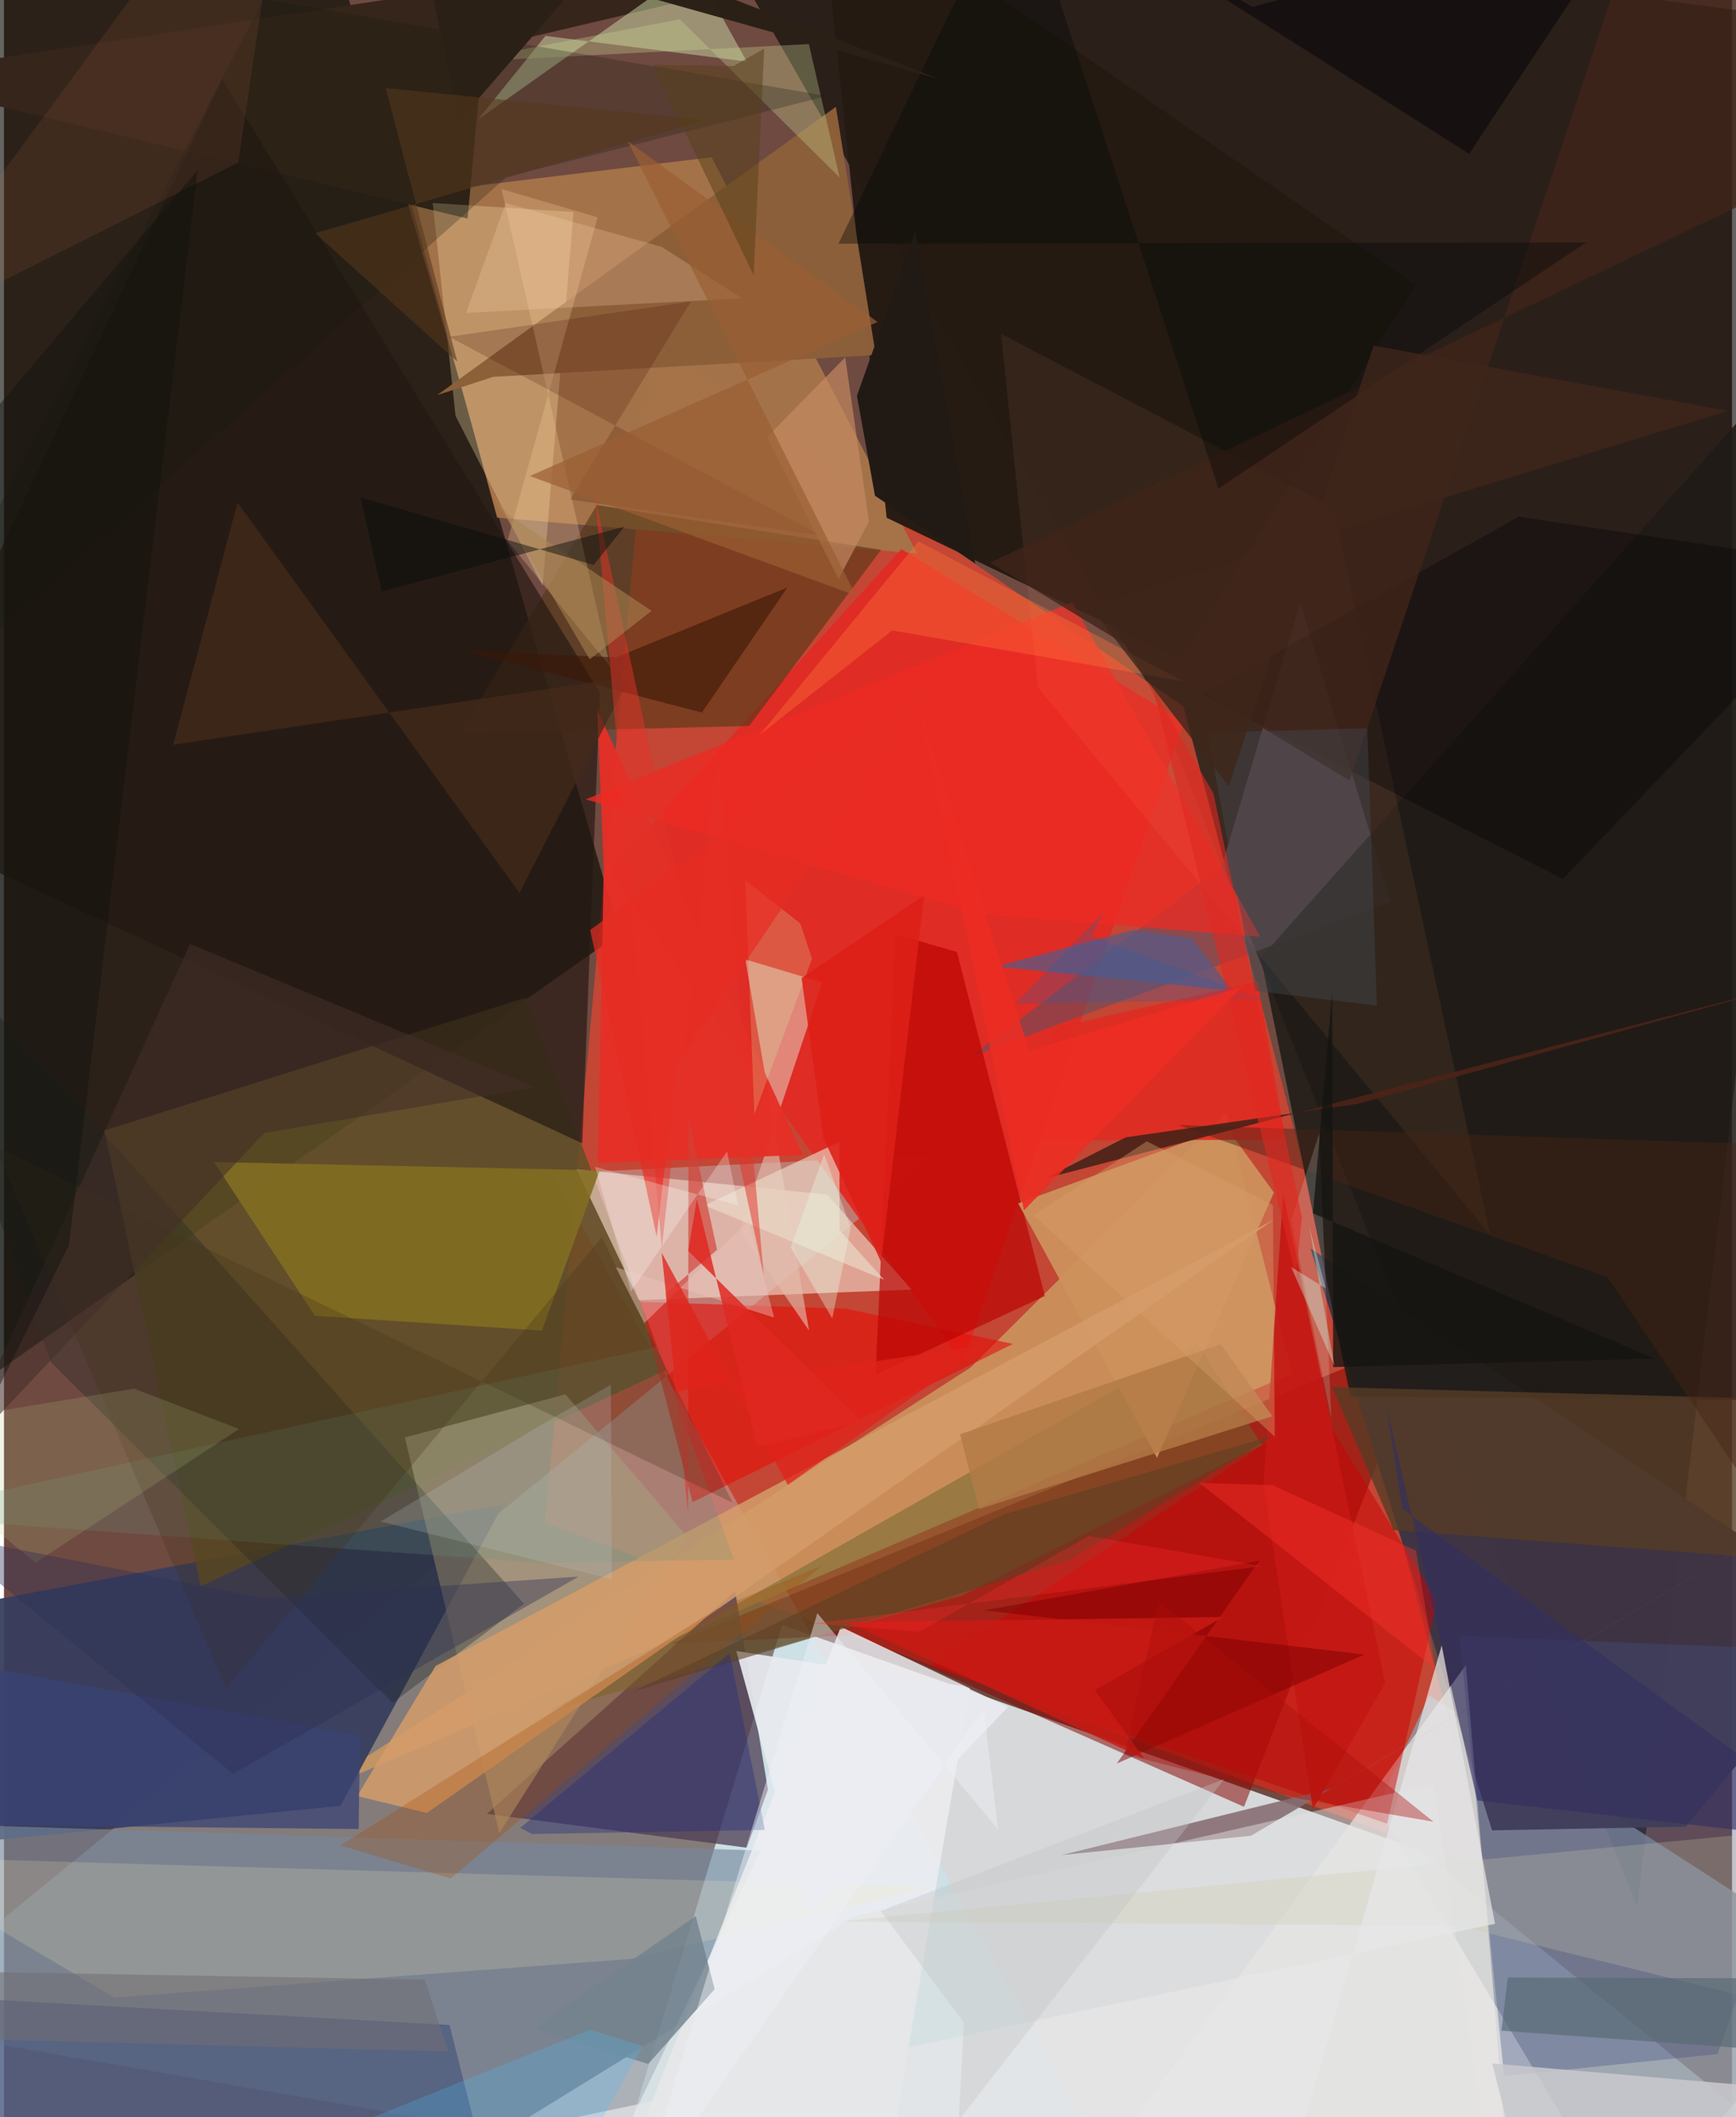 <svg xmlns="http://www.w3.org/2000/svg" width="228" height="278" viewBox="0 0 836 1024"><path fill="#6f4a41" d="M0 0h836v1024H0z"/><path fill="#e4eaee" fill-opacity=".882" d="M376.417 785.871l308.468 108.902L898 1068.121 285.48 1086z"/><path fill="#020603" fill-opacity=".62" d="M790.11 922.141L555.837 335.196 327.449-62 898 12.706z"/><path fill="#e54530" fill-opacity=".725" d="M717.882 904.634L570.614 341.656 313.835 166.179 261.789 736.6z"/><path fill="#040800" fill-opacity=".624" d="M-62 704.84l46.006-729.651L148.986-62l148.811 513.602z"/><path fill="#b7f1ff" fill-opacity=".298" d="M451.59 558.388l-186.213 9.288L556.312 1086-62 978.502z"/><path fill="#909ca7" fill-opacity=".796" d="M689.551 820.01L898 954.588l-114.589 118.507L664.222 874.24z"/><path fill="#ca9860" fill-opacity=".863" d="M144.623 869.535l478.583-205.248-31.867-126.028-123.784 123.198z"/><path fill="#373e5e" fill-opacity=".941" d="M162.776 873.437L-2.548 889.785-7.643 774.33l249.161-46.646z"/><path fill="#a57349" fill-opacity=".973" d="M238.589 250.342l-42.83-156.514 146.603-17.77 99.386 191.677z"/><path fill="#850400" fill-opacity=".522" d="M322.934 794.972l365.544-149.565-88.576 228.474-188.136-83.104z"/><path fill="#3e3444" fill-opacity=".965" d="M632.037 603.787L898 781.279 813.653 883.48l-93.753 1.8z"/><path fill="#241a12" fill-opacity=".976" d="M682.83 137.762l-113.624 180.95-142.172-68.296L393.72-62z"/><path fill="#df2c24" fill-opacity=".984" d="M463.884 659.361L570.74 349.325l-136.538-83.734L292.96 421.015z"/><path fill="#5f5026" fill-opacity=".831" d="M48.593 546.794l204.265-64.353 67.395 180.241-225.109 104.52z"/><path fill="#edcfc0" fill-opacity=".675" d="M307.194 628.847l131.9-5.112-40.865-45.99L277.016 565.6z"/><path fill="#4f3e55" fill-opacity=".765" d="M353.718 769.534l-120.09 107.792 125.745 16.333 10.223-28.024z"/><path fill="#ebeae5" fill-opacity=".698" d="M728.556 1062.727l-187.188-29.997L707.24 805.38l13.385 158.45z"/><path fill="#563817" fill-opacity=".635" d="M220.64 354.666l66.189-110.405 137.484 21.678-63.79 85.163z"/><path fill="#b8a17e" fill-opacity=".604" d="M193.951 695.24l45.705 191.383 90.748-143.48-58.763-68.78z"/><path fill="#76889d" fill-opacity=".635" d="M366.052 895.065l-376.345-12.142L-62 1086l350.943-30.707z"/><path fill="#35251a" d="M224.294 105.71L-62 37.117 594.295-62 231.877 23.302z"/><path fill="#654e5d" fill-opacity=".58" d="M467.424 511.251L589.1 419.047l38.003-127.662 43.72 144.691z"/><path fill="#1f1b16" fill-opacity=".867" d="M608.015 463.193l267.868-300.88-22.888 514.823-201.663-1.716z"/><path fill="#e40f0a" fill-opacity=".588" d="M307.78 629.642l99.645 3.352 80.73 17.004-155.016 76.528z"/><path fill="#eeedf1" fill-opacity=".82" d="M467.335 816.613L421.249 1086l-110.352-63.31 93.975-235.865z"/><path fill="#e3bdad" fill-opacity=".627" d="M395.891 475.195l-39.994 119.711 33.57 48.574-30.814-179.441z"/><path fill="#cb0003" fill-opacity=".494" d="M693.251 774.147l-56.864-93.18L448.1 805.693l221.096 76.376z"/><path fill="#6a662c" fill-opacity=".494" d="M577.285 649.64L263.352 827.637l200.118-55.894 145.03-72.905z"/><path fill="#fae1aa" fill-opacity=".306" d="M260.605 283.504l-42.141-82.36L207.41 98.19l68.115 4.363z"/><path fill="#3a4a77" fill-opacity=".541" d="M-62 964.086L-16.237 1086H242.45l-26.907-106.602z"/><path fill="#c7d8a5" fill-opacity=".506" d="M229.183 57.968l104.73-74.022 25.445 45.835-97.372-12.44z"/><path fill="#435185" fill-opacity=".349" d="M704.051 791.242l21.695 212.897 103.224-10.66L898 798.975z"/><path fill="#241912" fill-opacity=".671" d="M-62 394.469l341.758 158.508 8.519-217.929L105.449 38.076z"/><path fill="#8c5f39" fill-opacity=".988" d="M421.756 171.723L402.47 51.66 209.618 191.082l27.052-8.813z"/><path fill="#1b2522" fill-opacity=".337" d="M22.843 658.896l165.235 164.736 63.483-47.969L-62 424.723z"/><path fill="#b90301" fill-opacity=".655" d="M503.546 626.819l-42.528-166.402-29.776-8.576-9.558 213.026z"/><path fill="#836e22" fill-opacity=".894" d="M288.215 566.046l-186.634-4.004 48.857 74.37 109.855 7.137z"/><path fill="#cd925d" fill-opacity=".929" d="M614.361 576.752l-56.534 128.37-67.157-123.08 100.682-36.943z"/><path fill="#d59c6a" fill-opacity=".851" d="M204.592 876.871l-33.686-8.192 37.909-62.918 405.693-215.985z"/><path fill="#e52f26" fill-opacity=".949" d="M290.158 420.41l-2.817 142.033 99.102-3.877-99.462-215.263z"/><path fill="#fde9bd" fill-opacity=".184" d="M448.396 912.752L-62 897.84l115.4 68.274 250.047-18.668z"/><path fill="#595985" fill-opacity=".741" d="M546.278 449.772l-66.272 17.686 114.416 11.769-19.874-25.427z"/><path fill="#ed2b24" fill-opacity=".757" d="M472.083 441.944l135.676 11.138-90.89-161.802-235.43 95.36z"/><path fill="#ffac76" fill-opacity=".075" d="M500.183 332.445l218.78 264.76-75.609-351.633-160.999-84.095z"/><path fill="#553d26" fill-opacity=".8" d="M672.286 740.041l200.78 15.214L898 677.694l-255.467-6.796z"/><path fill="#866c73" fill-opacity=".886" d="M603.235 887.881L898 715.248 642.704 864.875l-130.872 32.32z"/><path fill="#df2b21" fill-opacity=".89" d="M494.866 551.596l12.166-54.08 99.467-22.814 13.554 76.56z"/><path fill="#ccd795" fill-opacity=".325" d="M404.263 85.808l-14.872-64.48-170.37 8.699L326.954 9.318z"/><path fill="#e2e3e3" fill-opacity=".478" d="M411.763 926.81L153.17 1086l569.47-8.58-30.88-214.629z"/><path fill="#f7cd97" fill-opacity=".286" d="M293.188 322.287L240.69 91.428l46.515 13.68-43.607 156.42z"/><path fill="#67937f" fill-opacity=".227" d="M315.91 651.441l37.245 102.881-92.606 1.63-317.784-22.792z"/><path fill="#a74a03" fill-opacity=".278" d="M162.734 892.532l53.286 16 179.995-151.508-51.717 21.43z"/><path fill="#ebdcca" fill-opacity=".631" d="M404.244 595.073l21.535 23.886-86.899-35.934 65.307-30.76z"/><path fill="#000104" fill-opacity=".322" d="M732.732 249.881L898 274.583 754.166 425.167 579.472 336.16z"/><path fill="#402419" fill-opacity=".804" d="M795.154-53.537l-144.188 431.09-173.784-105.387L898 71.673z"/><path fill="#cecba7" fill-opacity=".255" d="M870.17 972.495l-166.756-41.047-299.428-2.088 493.408-47.43z"/><path fill="#e9ebf0" fill-opacity=".918" d="M389.303 925.863l96.53-100.284-21.627-10.057-109.932-16.985z"/><path fill="#151a0c" fill-opacity=".255" d="M125.53-.382L-59.898 355.676 243.15 85.579 398.117 46.47z"/><path fill="#73838e" fill-opacity=".812" d="M343.834 962.082l-32.164 36.195-55.708-17.202 78.695-54.304z"/><path fill="#d04138" fill-opacity=".663" d="M320.014 625.703L330.97 732.04l.165-191.255 13.835 63.683z"/><path fill="#3b1706" fill-opacity=".596" d="M296.106 317.953l-73.189-3.133 114.737 29.81 41.305-60.456z"/><path fill="#fdd0ab" fill-opacity=".251" d="M223.553 151.35l19.21-53.164 75.435 21.223 38.923 24.878z"/><path fill="#000708" fill-opacity=".365" d="M490.423-62l-86.744 179.886 361.732-.643-177.89 119.117z"/><path fill="#442b1a" fill-opacity=".718" d="M249.383 431.866L112.995 243.062l-31.12 117.12 220.952-32.889z"/><path fill="#332f60" fill-opacity=".627" d="M676.49 729.69L898 891.795l-185.272-20.963-44.206-192.222z"/><path fill="#c8c8cd" fill-opacity=".863" d="M898 1013.292L865.28 1086l-135.984-51.079-9.328-36.897z"/><path fill="#4c2318" fill-opacity=".929" d="M503.484 570.032l364.94-95.026-213.347 58.864L542.7 550.081z"/><path fill="#e6e6e8" fill-opacity=".706" d="M611.904 1086l83.635-290.205 25.794 134.706-592.357 124.66z"/><path fill="#443216" fill-opacity=".275" d="M352.45 726.807L-4.338 554.267l111.722 262.418 181.865-218.25z"/><path fill="#596a74" fill-opacity=".671" d="M889.297 994.13l-164.846-11.962 3.08-25.71 135.345.444z"/><path fill="#3f0400" fill-opacity=".188" d="M273.838 241.596l58.515-95.755-117.01 17.043 180.32 96.235z"/><path fill="#c41814" fill-opacity=".929" d="M618.867 577.535l-9.538 140.375 23.895 157.2 34.943-61.165z"/><path fill="#bac883" fill-opacity=".18" d="M113.746 691.155L62.92 671.62-62 692.286l77.247 63.556z"/><path fill="#c76f51" fill-opacity=".122" d="M-62 166.793l175.342-88.191L134.155-62l-31.137 4.624z"/><path fill="#c68b63" fill-opacity=".671" d="M369.145 211.434l37.818-38.566 11.502 79.394-14.723 27.732z"/><path fill="#5c3e24" fill-opacity=".58" d="M483.767 732.436L304.08 818.239l211.045-63.379 99.325-60.648z"/><path fill="#d5f9af" fill-opacity=".22" d="M390.93 463.707l-27.917 75.232-4.41-113.265 26.625 20.97z"/><path fill="#7d0000" fill-opacity=".494" d="M474.235 778.874l133.045-23.993-68.922 98.06 119.781-52.72z"/><path fill="#442f2a" fill-opacity=".565" d="M256.614 525.822L90.082 456.596l-114.97 251.8L125.926 547.99z"/><path fill="#462414" fill-opacity=".451" d="M869.497 757.292l-93.703-139.636L568.19 544.16 898 554.987z"/><path fill="#222f7d" fill-opacity=".396" d="M351.066 799.628l-101.302 84.4 5.625 3.02 112.72-1.993z"/><path fill="#fe7539" fill-opacity=".369" d="M570.57 329.526l-128.145-67.702-76.813 93.612 64.096-50.519z"/><path fill="#2c2117" fill-opacity=".996" d="M194.194-62L452.708 38.312 279.845-10.24l-59.326 68.376z"/><path fill="#2860aa" fill-opacity=".255" d="M526.095 452.821l83.52 30.546-120.547 2.155 42.888-44.206z"/><path fill="#394374" fill-opacity=".753" d="M171.577 884.644L-62 882.174l28.084-80.218L172.24 839.41z"/><path fill="#050608" fill-opacity=".533" d="M493.67-62L603.881 3.355l185.377-50.168-80.43 121.223z"/><path fill="#bbcbce" fill-opacity=".208" d="M294.081 763.877l-.467-94.149-33.827 19.5-77.506 46.66z"/><path fill="#42494f" fill-opacity=".431" d="M664.202 486.396L659.56 352.25l-77.221 2.12 22.864 124.845z"/><path fill="#dcf8fd" fill-opacity=".173" d="M642.122 686.295l-19.432-96.174-47.735 146.836 61.333-188.66z"/><path fill="#b27a47" fill-opacity=".812" d="M613.595 684.968L471.74 729.863l-9.226-36.177 126.202-43.546z"/><path fill="#e23329" fill-opacity=".506" d="M318.24 603.323l-32.254-362.85 81.552 376.177-22.196-251.558z"/><path fill="#10120f" fill-opacity=".427" d="M-55.205 777.855l.293-519.817L93.758 82.122 31.463 602.218z"/><path fill="#221b15" fill-opacity=".996" d="M440.932 111.702l-28.293 79.728 8.743 48.332 48.523 32.833z"/><path fill="#2e2f55" fill-opacity=".388" d="M110.825 857.89l167.209-95.355-152.038 10.378-157.52-31.095z"/><path fill="#c91a14" fill-opacity=".855" d="M551.588 850.544L408.011 784.67l181.794-2.583-62.11 35.36z"/><path fill="#55381b" fill-opacity=".565" d="M150.571 112.794l188.842-54.778-154.767-15.423 34.67 132.273z"/><path fill="#e02821" fill-opacity=".604" d="M625.01 617.404l2.863-28.816-42.748-204.815-28.868-49.62z"/><path fill="#4dbfff" fill-opacity=".231" d="M309.058 989.614l-47.143 84.27L24.752 1086l258.82-104.335z"/><path fill="#716d73" fill-opacity=".549" d="M203.628 957.486L-62 952.883v32.167l276.94 7.244z"/><path fill="#c3c3c1" fill-opacity=".357" d="M461.938 1025.524l128.378-165.038-166.139 63.757 40.195 54.054z"/><path fill="#9b5e33" fill-opacity=".694" d="M422.616 155.734l-168.228 74.513 157.73 57.777L301.766 68.291z"/><path fill="#eac5bb" fill-opacity=".424" d="M372.571 637.244l-76.597-24.34 13.838 27.035 50.518-49.464z"/><path fill="#fc352b" fill-opacity=".388" d="M683.13 749.964l-69.565-31.657-35.329-1.09 114.276 90.116z"/><path fill="#ab8651" fill-opacity=".549" d="M283.376 318.924L235.7 237.967l7.792 10.655 69.818 46.83z"/><path fill="#141411" fill-opacity=".769" d="M798.62 657.094l-165.359-70.226 9.28-106.898.485 181.246z"/><path fill="#d59c69" fill-opacity=".412" d="M614.765 694.843L498.1 587.817l54.767-35.808 61.048 30.77z"/><path fill="#3f261b" fill-opacity=".8" d="M592.513 380.432l-67.252-87.241 308.667-94.468-171.348-31.586z"/><path fill="#ceffed" fill-opacity=".357" d="M622.683 612.821l16.809 10.363-7.979-29.515 12.175 67.087z"/><path fill="#574018" fill-opacity=".498" d="M313.87 31.315l39.044.639 14.873-8.441-5.1 109.691z"/><path fill="#dd2018" fill-opacity=".882" d="M385.877 473.035l59.276-40.016-20.8 177.4-27.954-60.096z"/><path fill="#ed2d24" fill-opacity=".878" d="M598.968 477.26L493.432 585.399l-49.94-240.17 52.553 163.014z"/><path fill="#eef1f6" fill-opacity=".467" d="M393.506 780.237l87.386 104.579-6.887-58.368-167.36 239.431z"/><path fill="#fe2d2d" fill-opacity=".286" d="M442.754 789.243l82.144-46.374 83.734 14.624-217.208 27.734z"/><path fill="#080e0c" fill-opacity=".471" d="M172.41 240.482l112.875 32.769 14.87-18.528-117.45 31.407z"/><path fill="#df241a" fill-opacity=".769" d="M379.206 718.162l96.597-68.044-150.646 22.995-6.968-67.158z"/><path fill="#aa0d0a" fill-opacity=".388" d="M542.177 848.475l16.452-74.08 132.937 106.723-65.331-11.245z"/><path fill="#e02821" fill-opacity=".835" d="M335.195 579.985l29.233 119.811 50.342-12.646-83.718-82.078z"/><path fill="#e62c23" fill-opacity=".702" d="M315.76 598.039l9.68-83.46 127.448-188.614-169.292 123.853z"/><path fill="#e7fbe4" fill-opacity=".357" d="M396.778 558.196l-16.164 45.15 20.093 34.354 8.934-43.961z"/><path fill="#f9fffa" fill-opacity=".267" d="M303.345 624.641l-17.353-60.272 69.166 18.624-5.345-26.105z"/></svg>